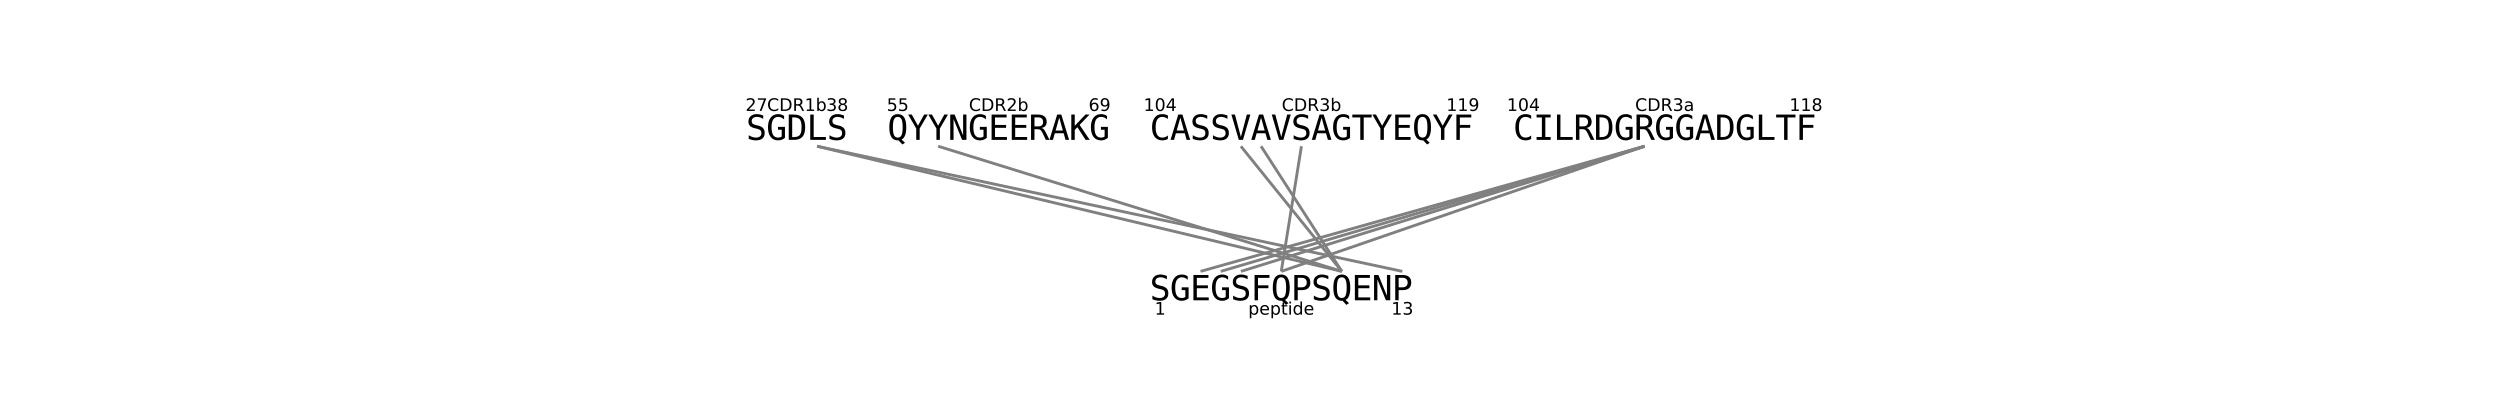 <?xml version="1.0" encoding="utf-8" standalone="no"?>
<!DOCTYPE svg PUBLIC "-//W3C//DTD SVG 1.1//EN"
  "http://www.w3.org/Graphics/SVG/1.1/DTD/svg11.dtd">
<!-- Created with matplotlib (http://matplotlib.org/) -->
<svg height="144pt" version="1.1" viewBox="0 0 864 144" width="864pt" xmlns="http://www.w3.org/2000/svg" xmlns:xlink="http://www.w3.org/1999/xlink">
 <defs>
  <style type="text/css">
*{stroke-linecap:butt;stroke-linejoin:round;}
  </style>
 </defs>
 <g id="figure_1">
  <g id="patch_1">
   <path d="M 0 144 
L 864 144 
L 864 0 
L 0 0 
z
" style="fill:none;"/>
  </g>
  <g id="axes_1">
   <g id="LineCollection_1">
    <path clip-path="url(#pabc7da92ab)" d="M 568.35 50.544 
L 414.9 93.787 
" style="fill:none;stroke:#808080;"/>
    <path clip-path="url(#pabc7da92ab)" d="M 568.35 50.544 
L 421.875 93.787 
" style="fill:none;stroke:#808080;"/>
    <path clip-path="url(#pabc7da92ab)" d="M 568.35 50.544 
L 428.85 93.787 
" style="fill:none;stroke:#808080;"/>
    <path clip-path="url(#pabc7da92ab)" d="M 568.35 50.544 
L 442.8 93.787 
" style="fill:none;stroke:#808080;"/>
    <path clip-path="url(#pabc7da92ab)" d="M 282.375 50.544 
L 463.725 93.787 
" style="fill:none;stroke:#808080;"/>
    <path clip-path="url(#pabc7da92ab)" d="M 282.375 50.544 
L 484.65 93.787 
" style="fill:none;stroke:#808080;"/>
    <path clip-path="url(#pabc7da92ab)" d="M 324.225 50.544 
L 463.725 93.787 
" style="fill:none;stroke:#808080;"/>
    <path clip-path="url(#pabc7da92ab)" d="M 428.85 50.544 
L 463.725 93.787 
" style="fill:none;stroke:#808080;"/>
    <path clip-path="url(#pabc7da92ab)" d="M 435.825 50.544 
L 463.725 93.787 
" style="fill:none;stroke:#808080;"/>
    <path clip-path="url(#pabc7da92ab)" d="M 449.775 50.544 
L 442.8 93.787 
" style="fill:none;stroke:#808080;"/>
   </g>
   <g id="text_1">
    <g clip-path="url(#pabc7da92ab)">
     <!-- Q -->
     <defs>
      <path d="M 31.984 -1.312 
Q 31.641 -1.312 31 -1.359 
Q 30.375 -1.422 29.984 -1.422 
Q 17.781 -1.422 11.75 7.953 
Q 5.719 17.328 5.719 36.375 
Q 5.719 55.469 11.75 64.844 
Q 17.781 74.219 30.078 74.219 
Q 42.438 74.219 48.469 64.844 
Q 54.5 55.469 54.5 36.375 
Q 54.5 22.016 51.141 13.25 
Q 47.797 4.5 41.016 0.984 
L 50.781 -8.297 
L 43.406 -13.188 
z
M 44.188 36.375 
Q 44.188 52.438 40.891 59.328 
Q 37.594 66.219 30.078 66.219 
Q 22.609 66.219 19.312 59.328 
Q 16.016 52.438 16.016 36.375 
Q 16.016 20.359 19.312 13.469 
Q 22.609 6.594 30.078 6.594 
Q 37.594 6.594 40.891 13.453 
Q 44.188 20.312 44.188 36.375 
z
" id="DejaVuSansMono-51"/>
     </defs>
     <g transform="translate(488.013 48.343)scale(0.12 -0.12)">
      <use xlink:href="#DejaVuSansMono-51"/>
     </g>
    </g>
   </g>
   <g id="text_2">
    <g clip-path="url(#pabc7da92ab)">
     <!-- F -->
     <defs>
      <path d="M 11.375 72.906 
L 54.297 72.906 
L 54.297 64.594 
L 21.297 64.594 
L 21.297 43.109 
L 51.219 43.109 
L 51.219 34.812 
L 21.297 34.812 
L 21.297 0 
L 11.375 0 
z
" id="DejaVuSansMono-46"/>
     </defs>
     <g transform="translate(620.538 48.343)scale(0.12 -0.12)">
      <use xlink:href="#DejaVuSansMono-46"/>
     </g>
    </g>
   </g>
   <g id="text_3">
    <g clip-path="url(#pabc7da92ab)">
     <!-- Q -->
     <g transform="translate(460.113 103.783)scale(0.12 -0.12)">
      <use xlink:href="#DejaVuSansMono-51"/>
     </g>
    </g>
   </g>
   <g id="text_4">
    <g clip-path="url(#pabc7da92ab)">
     <!-- F -->
     <g transform="translate(432.213 103.783)scale(0.12 -0.12)">
      <use xlink:href="#DejaVuSansMono-46"/>
     </g>
    </g>
   </g>
   <g id="text_5">
    <g clip-path="url(#pabc7da92ab)">
     <!-- G -->
     <defs>
      <path d="M 53.906 6 
Q 49.953 2.344 45 0.453 
Q 40.047 -1.422 34.281 -1.422 
Q 20.406 -1.422 12.688 8.516 
Q 4.984 18.453 4.984 36.375 
Q 4.984 54.25 12.797 64.234 
Q 20.609 74.219 34.516 74.219 
Q 39.109 74.219 43.312 72.922 
Q 47.516 71.625 51.422 69 
L 51.422 58.891 
Q 47.469 62.641 43.312 64.422 
Q 39.156 66.219 34.516 66.219 
Q 24.906 66.219 20.094 58.766 
Q 15.281 51.312 15.281 36.375 
Q 15.281 21.188 19.938 13.891 
Q 24.609 6.594 34.281 6.594 
Q 37.547 6.594 40.016 7.344 
Q 42.484 8.109 44.484 9.719 
L 44.484 29.297 
L 33.891 29.297 
L 33.891 37.406 
L 53.906 37.406 
z
" id="DejaVuSansMono-47"/>
     </defs>
     <g transform="translate(557.763 48.343)scale(0.12 -0.12)">
      <use xlink:href="#DejaVuSansMono-47"/>
     </g>
    </g>
   </g>
   <g id="text_6">
    <g clip-path="url(#pabc7da92ab)">
     <!-- G -->
     <g transform="translate(404.313 103.783)scale(0.12 -0.12)">
      <use xlink:href="#DejaVuSansMono-47"/>
     </g>
    </g>
   </g>
   <g id="text_7">
    <g clip-path="url(#pabc7da92ab)">
     <!-- G -->
     <g transform="translate(376.413 48.343)scale(0.12 -0.12)">
      <use xlink:href="#DejaVuSansMono-47"/>
     </g>
    </g>
   </g>
   <g id="text_8">
    <g clip-path="url(#pabc7da92ab)">
     <!-- G -->
     <g transform="translate(418.263 103.783)scale(0.12 -0.12)">
      <use xlink:href="#DejaVuSansMono-47"/>
     </g>
    </g>
   </g>
   <g id="text_9">
    <g clip-path="url(#pabc7da92ab)">
     <!-- R -->
     <defs>
      <path d="M 37.109 34.422 
Q 40.922 33.453 43.609 30.734 
Q 46.297 28.031 50.297 19.922 
L 60.203 0 
L 49.609 0 
L 40.922 18.406 
Q 37.156 26.266 34.156 28.531 
Q 31.156 30.812 26.312 30.812 
L 16.891 30.812 
L 16.891 0 
L 6.984 0 
L 6.984 72.906 
L 27.297 72.906 
Q 39.312 72.906 45.703 67.484 
Q 52.094 62.062 52.094 51.812 
Q 52.094 44.578 48.156 40.016 
Q 44.234 35.453 37.109 34.422 
z
M 16.891 64.797 
L 16.891 38.922 
L 27.688 38.922 
Q 34.766 38.922 38.234 42.094 
Q 41.703 45.266 41.703 51.812 
Q 41.703 58.109 38.016 61.453 
Q 34.328 64.797 27.297 64.797 
z
" id="DejaVuSansMono-52"/>
     </defs>
     <g transform="translate(543.813 48.343)scale(0.12 -0.12)">
      <use xlink:href="#DejaVuSansMono-52"/>
     </g>
    </g>
   </g>
   <g id="text_10">
    <g clip-path="url(#pabc7da92ab)">
     <!-- F -->
     <g transform="translate(501.963 48.343)scale(0.12 -0.12)">
      <use xlink:href="#DejaVuSansMono-46"/>
     </g>
    </g>
   </g>
   <g id="text_11">
    <g clip-path="url(#pabc7da92ab)">
     <!-- G -->
     <g transform="translate(578.688 48.343)scale(0.12 -0.12)">
      <use xlink:href="#DejaVuSansMono-47"/>
     </g>
    </g>
   </g>
   <g id="text_12">
    <g clip-path="url(#pabc7da92ab)">
     <!-- E -->
     <defs>
      <path d="M 9.625 72.906 
L 52.875 72.906 
L 52.875 64.594 
L 19.484 64.594 
L 19.484 43.016 
L 51.422 43.016 
L 51.422 34.719 
L 19.484 34.719 
L 19.484 8.297 
L 53.812 8.297 
L 53.812 0 
L 9.625 0 
z
" id="DejaVuSansMono-45"/>
     </defs>
     <g transform="translate(411.288 103.783)scale(0.12 -0.12)">
      <use xlink:href="#DejaVuSansMono-45"/>
     </g>
    </g>
   </g>
   <g id="text_13">
    <g clip-path="url(#pabc7da92ab)">
     <!-- C -->
     <defs>
      <path d="M 52.391 2.594 
Q 48.641 0.594 44.672 -0.406 
Q 40.719 -1.422 36.281 -1.422 
Q 22.266 -1.422 14.516 8.484 
Q 6.781 18.406 6.781 36.375 
Q 6.781 54.25 14.562 64.234 
Q 22.359 74.219 36.281 74.219 
Q 40.719 74.219 44.672 73.219 
Q 48.641 72.219 52.391 70.219 
L 52.391 60.109 
Q 48.781 63.094 44.625 64.656 
Q 40.484 66.219 36.281 66.219 
Q 26.656 66.219 21.875 58.797 
Q 17.094 51.375 17.094 36.375 
Q 17.094 21.438 21.875 14.016 
Q 26.656 6.594 36.281 6.594 
Q 40.578 6.594 44.703 8.156 
Q 48.828 9.719 52.391 12.703 
z
" id="DejaVuSansMono-43"/>
     </defs>
     <g transform="translate(522.888 48.343)scale(0.12 -0.12)">
      <use xlink:href="#DejaVuSansMono-43"/>
     </g>
    </g>
   </g>
   <g id="text_14">
    <g clip-path="url(#pabc7da92ab)">
     <!-- A -->
     <defs>
      <path d="M 30.078 64.203 
L 19.672 26.906 
L 40.484 26.906 
z
M 24.125 72.906 
L 36.078 72.906 
L 58.406 0 
L 48.188 0 
L 42.828 19 
L 17.281 19 
L 12.016 0 
L 1.812 0 
z
" id="DejaVuSansMono-41"/>
     </defs>
     <g transform="translate(432.213 48.343)scale(0.12 -0.12)">
      <use xlink:href="#DejaVuSansMono-41"/>
     </g>
    </g>
   </g>
   <g id="text_15">
    <g clip-path="url(#pabc7da92ab)">
     <!-- S -->
     <defs>
      <path d="M 49.422 70.406 
L 49.422 60.406 
Q 44.922 63.281 40.406 64.75 
Q 35.891 66.219 31.297 66.219 
Q 24.312 66.219 20.266 62.969 
Q 16.219 59.719 16.219 54.203 
Q 16.219 49.359 18.875 46.812 
Q 21.531 44.281 28.812 42.578 
L 33.984 41.406 
Q 44.234 39.016 48.922 33.891 
Q 53.609 28.766 53.609 19.922 
Q 53.609 9.516 47.156 4.047 
Q 40.719 -1.422 28.422 -1.422 
Q 23.297 -1.422 18.109 -0.312 
Q 12.938 0.781 7.719 2.984 
L 7.719 13.484 
Q 13.328 9.906 18.328 8.25 
Q 23.344 6.594 28.422 6.594 
Q 35.891 6.594 40.031 9.938 
Q 44.188 13.281 44.188 19.281 
Q 44.188 24.75 41.328 27.625 
Q 38.484 30.516 31.391 32.078 
L 26.125 33.297 
Q 15.969 35.594 11.375 40.234 
Q 6.781 44.875 6.781 52.688 
Q 6.781 62.453 13.344 68.328 
Q 19.922 74.219 30.812 74.219 
Q 35.016 74.219 39.641 73.266 
Q 44.281 72.312 49.422 70.406 
z
" id="DejaVuSansMono-53"/>
     </defs>
     <g transform="translate(453.138 103.783)scale(0.12 -0.12)">
      <use xlink:href="#DejaVuSansMono-53"/>
     </g>
    </g>
   </g>
   <g id="text_16">
    <g clip-path="url(#pabc7da92ab)">
     <!-- D -->
     <defs>
      <path d="M 21.297 8.109 
Q 33.734 8.109 38.672 14.234 
Q 43.609 20.359 43.609 36.375 
Q 43.609 52.547 38.703 58.672 
Q 33.797 64.797 21.297 64.797 
L 16.609 64.797 
L 16.609 8.109 
z
M 21.484 72.906 
Q 38.188 72.906 46.094 64.016 
Q 54 55.125 54 36.375 
Q 54 17.719 46.094 8.859 
Q 38.188 0 21.484 0 
L 6.688 0 
L 6.688 72.906 
z
" id="DejaVuSansMono-44"/>
     </defs>
     <g transform="translate(550.788 48.343)scale(0.12 -0.12)">
      <use xlink:href="#DejaVuSansMono-44"/>
     </g>
    </g>
   </g>
   <g id="text_17">
    <g clip-path="url(#pabc7da92ab)">
     <!-- S -->
     <g transform="translate(257.838 48.343)scale(0.12 -0.12)">
      <use xlink:href="#DejaVuSansMono-53"/>
     </g>
    </g>
   </g>
   <g id="text_18">
    <g clip-path="url(#pabc7da92ab)">
     <!-- A -->
     <g transform="translate(453.138 48.343)scale(0.12 -0.12)">
      <use xlink:href="#DejaVuSansMono-41"/>
     </g>
    </g>
   </g>
   <g id="text_19">
    <g clip-path="url(#pabc7da92ab)">
     <!-- Y -->
     <defs>
      <path d="M 1.812 72.906 
L 12.312 72.906 
L 30.078 40.719 
L 47.797 72.906 
L 58.406 72.906 
L 35.016 32.719 
L 35.016 0 
L 25.094 0 
L 25.094 32.719 
z
" id="DejaVuSansMono-59"/>
     </defs>
     <g transform="translate(313.638 48.343)scale(0.12 -0.12)">
      <use xlink:href="#DejaVuSansMono-59"/>
     </g>
    </g>
   </g>
   <g id="text_20">
    <g clip-path="url(#pabc7da92ab)">
     <!-- L -->
     <defs>
      <path d="M 10.5 72.906 
L 20.406 72.906 
L 20.406 8.297 
L 55.609 8.297 
L 55.609 0 
L 10.5 0 
z
" id="DejaVuSansMono-4c"/>
     </defs>
     <g transform="translate(278.763 48.343)scale(0.12 -0.12)">
      <use xlink:href="#DejaVuSansMono-4c"/>
     </g>
    </g>
   </g>
   <g id="text_21">
    <g clip-path="url(#pabc7da92ab)">
     <!-- E -->
     <g transform="translate(348.513 48.343)scale(0.12 -0.12)">
      <use xlink:href="#DejaVuSansMono-45"/>
     </g>
    </g>
   </g>
   <g id="text_22">
    <g clip-path="url(#pabc7da92ab)">
     <!-- L -->
     <g transform="translate(536.838 48.343)scale(0.12 -0.12)">
      <use xlink:href="#DejaVuSansMono-4c"/>
     </g>
    </g>
   </g>
   <g id="text_23">
    <g clip-path="url(#pabc7da92ab)">
     <!-- P -->
     <defs>
      <path d="M 19.484 64.797 
L 19.484 37.406 
L 30.906 37.406 
Q 37.75 37.406 41.578 41.016 
Q 45.406 44.625 45.406 51.125 
Q 45.406 57.625 41.594 61.203 
Q 37.797 64.797 30.906 64.797 
z
M 9.625 72.906 
L 30.906 72.906 
Q 43.109 72.906 49.406 67.359 
Q 55.719 61.812 55.719 51.125 
Q 55.719 40.328 49.438 34.812 
Q 43.172 29.297 30.906 29.297 
L 19.484 29.297 
L 19.484 0 
L 9.625 0 
z
" id="DejaVuSansMono-50"/>
     </defs>
     <g transform="translate(481.038 103.783)scale(0.12 -0.12)">
      <use xlink:href="#DejaVuSansMono-50"/>
     </g>
    </g>
   </g>
   <g id="text_24">
    <g clip-path="url(#pabc7da92ab)">
     <!-- D -->
     <g transform="translate(271.788 48.343)scale(0.12 -0.12)">
      <use xlink:href="#DejaVuSansMono-44"/>
     </g>
    </g>
   </g>
   <g id="text_25">
    <g clip-path="url(#pabc7da92ab)">
     <!-- R -->
     <g transform="translate(564.738 48.343)scale(0.12 -0.12)">
      <use xlink:href="#DejaVuSansMono-52"/>
     </g>
    </g>
   </g>
   <g id="text_26">
    <g clip-path="url(#pabc7da92ab)">
     <!-- N -->
     <defs>
      <path d="M 6.781 72.906 
L 19.281 72.906 
L 43.891 12.891 
L 43.891 72.906 
L 53.422 72.906 
L 53.422 0 
L 40.922 0 
L 16.312 60.016 
L 16.312 0 
L 6.781 0 
z
" id="DejaVuSansMono-4e"/>
     </defs>
     <g transform="translate(327.588 48.343)scale(0.12 -0.12)">
      <use xlink:href="#DejaVuSansMono-4e"/>
     </g>
    </g>
   </g>
   <g id="text_27">
    <g clip-path="url(#pabc7da92ab)">
     <!-- G -->
     <g transform="translate(334.563 48.343)scale(0.12 -0.12)">
      <use xlink:href="#DejaVuSansMono-47"/>
     </g>
    </g>
   </g>
   <g id="text_28">
    <g clip-path="url(#pabc7da92ab)">
     <!-- S -->
     <g transform="translate(418.263 48.343)scale(0.12 -0.12)">
      <use xlink:href="#DejaVuSansMono-53"/>
     </g>
    </g>
   </g>
   <g id="text_29">
    <g clip-path="url(#pabc7da92ab)">
     <!-- E -->
     <g transform="translate(467.088 103.783)scale(0.12 -0.12)">
      <use xlink:href="#DejaVuSansMono-45"/>
     </g>
    </g>
   </g>
   <g id="text_30">
    <g clip-path="url(#pabc7da92ab)">
     <!-- A -->
     <g transform="translate(362.463 48.343)scale(0.12 -0.12)">
      <use xlink:href="#DejaVuSansMono-41"/>
     </g>
    </g>
   </g>
   <g id="text_31">
    <g clip-path="url(#pabc7da92ab)">
     <!-- D -->
     <g transform="translate(592.638 48.343)scale(0.12 -0.12)">
      <use xlink:href="#DejaVuSansMono-44"/>
     </g>
    </g>
   </g>
   <g id="text_32">
    <g clip-path="url(#pabc7da92ab)">
     <!-- Y -->
     <g transform="translate(494.988 48.343)scale(0.12 -0.12)">
      <use xlink:href="#DejaVuSansMono-59"/>
     </g>
    </g>
   </g>
   <g id="text_33">
    <g clip-path="url(#pabc7da92ab)">
     <!-- S -->
     <g transform="translate(425.238 103.783)scale(0.12 -0.12)">
      <use xlink:href="#DejaVuSansMono-53"/>
     </g>
    </g>
   </g>
   <g id="text_34">
    <g clip-path="url(#pabc7da92ab)">
     <!-- Q -->
     <g transform="translate(439.188 103.783)scale(0.12 -0.12)">
      <use xlink:href="#DejaVuSansMono-51"/>
     </g>
    </g>
   </g>
   <g id="text_35">
    <g clip-path="url(#pabc7da92ab)">
     <!-- V -->
     <defs>
      <path d="M 30.078 8.297 
L 47.219 72.906 
L 57.422 72.906 
L 36.078 0 
L 24.125 0 
L 2.781 72.906 
L 12.984 72.906 
z
" id="DejaVuSansMono-56"/>
     </defs>
     <g transform="translate(439.188 48.343)scale(0.12 -0.12)">
      <use xlink:href="#DejaVuSansMono-56"/>
     </g>
    </g>
   </g>
   <g id="text_36">
    <g clip-path="url(#pabc7da92ab)">
     <!-- L -->
     <g transform="translate(606.588 48.343)scale(0.12 -0.12)">
      <use xlink:href="#DejaVuSansMono-4c"/>
     </g>
    </g>
   </g>
   <g id="text_37">
    <g clip-path="url(#pabc7da92ab)">
     <!-- A -->
     <g transform="translate(404.313 48.343)scale(0.12 -0.12)">
      <use xlink:href="#DejaVuSansMono-41"/>
     </g>
    </g>
   </g>
   <g id="text_38">
    <g clip-path="url(#pabc7da92ab)">
     <!-- G -->
     <g transform="translate(571.713 48.343)scale(0.12 -0.12)">
      <use xlink:href="#DejaVuSansMono-47"/>
     </g>
    </g>
   </g>
   <g id="text_39">
    <g clip-path="url(#pabc7da92ab)">
     <!-- T -->
     <defs>
      <path d="M 2.297 72.906 
L 57.906 72.906 
L 57.906 64.594 
L 35.109 64.594 
L 35.109 0 
L 25.203 0 
L 25.203 64.594 
L 2.297 64.594 
z
" id="DejaVuSansMono-54"/>
     </defs>
     <g transform="translate(467.088 48.343)scale(0.12 -0.12)">
      <use xlink:href="#DejaVuSansMono-54"/>
     </g>
    </g>
   </g>
   <g id="text_40">
    <g clip-path="url(#pabc7da92ab)">
     <!-- K -->
     <defs>
      <path d="M 6.688 72.906 
L 16.609 72.906 
L 16.609 40.484 
L 47.406 72.906 
L 58.984 72.906 
L 30.609 43.109 
L 59.812 0 
L 47.906 0 
L 24.125 36.531 
L 16.609 28.516 
L 16.609 0 
L 6.688 0 
z
" id="DejaVuSansMono-4b"/>
     </defs>
     <g transform="translate(369.438 48.343)scale(0.12 -0.12)">
      <use xlink:href="#DejaVuSansMono-4b"/>
     </g>
    </g>
   </g>
   <g id="text_41">
    <g clip-path="url(#pabc7da92ab)">
     <!-- S -->
     <g transform="translate(285.738 48.343)scale(0.12 -0.12)">
      <use xlink:href="#DejaVuSansMono-53"/>
     </g>
    </g>
   </g>
   <g id="text_42">
    <g clip-path="url(#pabc7da92ab)">
     <!-- Q -->
     <g transform="translate(306.663 48.343)scale(0.12 -0.12)">
      <use xlink:href="#DejaVuSansMono-51"/>
     </g>
    </g>
   </g>
   <g id="text_43">
    <g clip-path="url(#pabc7da92ab)">
     <!-- T -->
     <g transform="translate(613.563 48.343)scale(0.12 -0.12)">
      <use xlink:href="#DejaVuSansMono-54"/>
     </g>
    </g>
   </g>
   <g id="text_44">
    <g clip-path="url(#pabc7da92ab)">
     <!-- A -->
     <g transform="translate(585.663 48.343)scale(0.12 -0.12)">
      <use xlink:href="#DejaVuSansMono-41"/>
     </g>
    </g>
   </g>
   <g id="text_45">
    <g clip-path="url(#pabc7da92ab)">
     <!-- G -->
     <g transform="translate(460.113 48.343)scale(0.12 -0.12)">
      <use xlink:href="#DejaVuSansMono-47"/>
     </g>
    </g>
   </g>
   <g id="text_46">
    <g clip-path="url(#pabc7da92ab)">
     <!-- Y -->
     <g transform="translate(320.613 48.343)scale(0.12 -0.12)">
      <use xlink:href="#DejaVuSansMono-59"/>
     </g>
    </g>
   </g>
   <g id="text_47">
    <g clip-path="url(#pabc7da92ab)">
     <!-- R -->
     <g transform="translate(355.488 48.343)scale(0.12 -0.12)">
      <use xlink:href="#DejaVuSansMono-52"/>
     </g>
    </g>
   </g>
   <g id="text_48">
    <g clip-path="url(#pabc7da92ab)">
     <!-- P -->
     <g transform="translate(446.163 103.783)scale(0.12 -0.12)">
      <use xlink:href="#DejaVuSansMono-50"/>
     </g>
    </g>
   </g>
   <g id="text_49">
    <g clip-path="url(#pabc7da92ab)">
     <!-- E -->
     <g transform="translate(481.038 48.343)scale(0.12 -0.12)">
      <use xlink:href="#DejaVuSansMono-45"/>
     </g>
    </g>
   </g>
   <g id="text_50">
    <g clip-path="url(#pabc7da92ab)">
     <!-- I -->
     <defs>
      <path d="M 9.812 72.906 
L 50.297 72.906 
L 50.297 64.594 
L 35.016 64.594 
L 35.016 8.297 
L 50.297 8.297 
L 50.297 0 
L 9.812 0 
L 9.812 8.297 
L 25.094 8.297 
L 25.094 64.594 
L 9.812 64.594 
z
" id="DejaVuSansMono-49"/>
     </defs>
     <g transform="translate(529.863 48.343)scale(0.12 -0.12)">
      <use xlink:href="#DejaVuSansMono-49"/>
     </g>
    </g>
   </g>
   <g id="text_51">
    <g clip-path="url(#pabc7da92ab)">
     <!-- C -->
     <g transform="translate(397.338 48.343)scale(0.12 -0.12)">
      <use xlink:href="#DejaVuSansMono-43"/>
     </g>
    </g>
   </g>
   <g id="text_52">
    <g clip-path="url(#pabc7da92ab)">
     <!-- G -->
     <g transform="translate(264.813 48.343)scale(0.12 -0.12)">
      <use xlink:href="#DejaVuSansMono-47"/>
     </g>
    </g>
   </g>
   <g id="text_53">
    <g clip-path="url(#pabc7da92ab)">
     <!-- S -->
     <g transform="translate(446.163 48.343)scale(0.12 -0.12)">
      <use xlink:href="#DejaVuSansMono-53"/>
     </g>
    </g>
   </g>
   <g id="text_54">
    <g clip-path="url(#pabc7da92ab)">
     <!-- N -->
     <g transform="translate(474.063 103.783)scale(0.12 -0.12)">
      <use xlink:href="#DejaVuSansMono-4e"/>
     </g>
    </g>
   </g>
   <g id="text_55">
    <g clip-path="url(#pabc7da92ab)">
     <!-- E -->
     <g transform="translate(341.538 48.343)scale(0.12 -0.12)">
      <use xlink:href="#DejaVuSansMono-45"/>
     </g>
    </g>
   </g>
   <g id="text_56">
    <g clip-path="url(#pabc7da92ab)">
     <!-- G -->
     <g transform="translate(599.613 48.343)scale(0.12 -0.12)">
      <use xlink:href="#DejaVuSansMono-47"/>
     </g>
    </g>
   </g>
   <g id="text_57">
    <g clip-path="url(#pabc7da92ab)">
     <!-- V -->
     <g transform="translate(425.238 48.343)scale(0.12 -0.12)">
      <use xlink:href="#DejaVuSansMono-56"/>
     </g>
    </g>
   </g>
   <g id="text_58">
    <g clip-path="url(#pabc7da92ab)">
     <!-- Y -->
     <g transform="translate(474.063 48.343)scale(0.12 -0.12)">
      <use xlink:href="#DejaVuSansMono-59"/>
     </g>
    </g>
   </g>
   <g id="text_59">
    <g clip-path="url(#pabc7da92ab)">
     <!-- S -->
     <g transform="translate(411.288 48.343)scale(0.12 -0.12)">
      <use xlink:href="#DejaVuSansMono-53"/>
     </g>
    </g>
   </g>
   <g id="text_60">
    <g clip-path="url(#pabc7da92ab)">
     <!-- S -->
     <g transform="translate(397.338 103.783)scale(0.12 -0.12)">
      <use xlink:href="#DejaVuSansMono-53"/>
     </g>
    </g>
   </g>
   <g id="text_61">
    <!-- CDR1b -->
    <defs>
     <path d="M 64.406 67.281 
L 64.406 56.891 
Q 59.422 61.531 53.781 63.812 
Q 48.141 66.109 41.797 66.109 
Q 29.297 66.109 22.656 58.469 
Q 16.016 50.828 16.016 36.375 
Q 16.016 21.969 22.656 14.328 
Q 29.297 6.688 41.797 6.688 
Q 48.141 6.688 53.781 8.984 
Q 59.422 11.281 64.406 15.922 
L 64.406 5.609 
Q 59.234 2.094 53.438 0.328 
Q 47.656 -1.422 41.219 -1.422 
Q 24.656 -1.422 15.125 8.703 
Q 5.609 18.844 5.609 36.375 
Q 5.609 53.953 15.125 64.078 
Q 24.656 74.219 41.219 74.219 
Q 47.75 74.219 53.531 72.484 
Q 59.328 70.75 64.406 67.281 
z
" id="DejaVuSans-43"/>
     <path d="M 19.672 64.797 
L 19.672 8.109 
L 31.594 8.109 
Q 46.688 8.109 53.688 14.938 
Q 60.688 21.781 60.688 36.531 
Q 60.688 51.172 53.688 57.984 
Q 46.688 64.797 31.594 64.797 
z
M 9.812 72.906 
L 30.078 72.906 
Q 51.266 72.906 61.172 64.094 
Q 71.094 55.281 71.094 36.531 
Q 71.094 17.672 61.125 8.828 
Q 51.172 0 30.078 0 
L 9.812 0 
z
" id="DejaVuSans-44"/>
     <path d="M 44.391 34.188 
Q 47.562 33.109 50.562 29.594 
Q 53.562 26.078 56.594 19.922 
L 66.609 0 
L 56 0 
L 46.688 18.703 
Q 43.062 26.031 39.672 28.422 
Q 36.281 30.812 30.422 30.812 
L 19.672 30.812 
L 19.672 0 
L 9.812 0 
L 9.812 72.906 
L 32.078 72.906 
Q 44.578 72.906 50.734 67.672 
Q 56.891 62.453 56.891 51.906 
Q 56.891 45.016 53.688 40.469 
Q 50.484 35.938 44.391 34.188 
z
M 19.672 64.797 
L 19.672 38.922 
L 32.078 38.922 
Q 39.203 38.922 42.844 42.219 
Q 46.484 45.516 46.484 51.906 
Q 46.484 58.297 42.844 61.547 
Q 39.203 64.797 32.078 64.797 
z
" id="DejaVuSans-52"/>
     <path d="M 12.406 8.297 
L 28.516 8.297 
L 28.516 63.922 
L 10.984 60.406 
L 10.984 69.391 
L 28.422 72.906 
L 38.281 72.906 
L 38.281 8.297 
L 54.391 8.297 
L 54.391 0 
L 12.406 0 
z
" id="DejaVuSans-31"/>
     <path d="M 48.688 27.297 
Q 48.688 37.203 44.609 42.844 
Q 40.531 48.484 33.406 48.484 
Q 26.266 48.484 22.188 42.844 
Q 18.109 37.203 18.109 27.297 
Q 18.109 17.391 22.188 11.75 
Q 26.266 6.109 33.406 6.109 
Q 40.531 6.109 44.609 11.75 
Q 48.688 17.391 48.688 27.297 
z
M 18.109 46.391 
Q 20.953 51.266 25.266 53.625 
Q 29.594 56 35.594 56 
Q 45.562 56 51.781 48.094 
Q 58.016 40.188 58.016 27.297 
Q 58.016 14.406 51.781 6.484 
Q 45.562 -1.422 35.594 -1.422 
Q 29.594 -1.422 25.266 0.953 
Q 20.953 3.328 18.109 8.203 
L 18.109 0 
L 9.078 0 
L 9.078 75.984 
L 18.109 75.984 
z
" id="DejaVuSans-62"/>
    </defs>
    <g transform="translate(265.097 38.347)scale(0.06 -0.06)">
     <use xlink:href="#DejaVuSans-43"/>
     <use x="69.824" xlink:href="#DejaVuSans-44"/>
     <use x="146.826" xlink:href="#DejaVuSans-52"/>
     <use x="216.309" xlink:href="#DejaVuSans-31"/>
     <use x="279.932" xlink:href="#DejaVuSans-62"/>
    </g>
   </g>
   <g id="text_62">
    <!-- 27 -->
    <defs>
     <path d="M 19.188 8.297 
L 53.609 8.297 
L 53.609 0 
L 7.328 0 
L 7.328 8.297 
Q 12.938 14.109 22.625 23.891 
Q 32.328 33.688 34.812 36.531 
Q 39.547 41.844 41.422 45.531 
Q 43.312 49.219 43.312 52.781 
Q 43.312 58.594 39.234 62.25 
Q 35.156 65.922 28.609 65.922 
Q 23.969 65.922 18.812 64.312 
Q 13.672 62.703 7.812 59.422 
L 7.812 69.391 
Q 13.766 71.781 18.938 73 
Q 24.125 74.219 28.422 74.219 
Q 39.75 74.219 46.484 68.547 
Q 53.219 62.891 53.219 53.422 
Q 53.219 48.922 51.531 44.891 
Q 49.859 40.875 45.406 35.406 
Q 44.188 33.984 37.641 27.219 
Q 31.109 20.453 19.188 8.297 
z
" id="DejaVuSans-32"/>
     <path d="M 8.203 72.906 
L 55.078 72.906 
L 55.078 68.703 
L 28.609 0 
L 18.312 0 
L 43.219 64.594 
L 8.203 64.594 
z
" id="DejaVuSans-37"/>
    </defs>
    <g transform="translate(257.632 38.347)scale(0.06 -0.06)">
     <use xlink:href="#DejaVuSans-32"/>
     <use x="63.623" xlink:href="#DejaVuSans-37"/>
    </g>
   </g>
   <g id="text_63">
    <!-- 38 -->
    <defs>
     <path d="M 40.578 39.312 
Q 47.656 37.797 51.625 33 
Q 55.609 28.219 55.609 21.188 
Q 55.609 10.406 48.188 4.484 
Q 40.766 -1.422 27.094 -1.422 
Q 22.516 -1.422 17.656 -0.516 
Q 12.797 0.391 7.625 2.203 
L 7.625 11.719 
Q 11.719 9.328 16.594 8.109 
Q 21.484 6.891 26.812 6.891 
Q 36.078 6.891 40.938 10.547 
Q 45.797 14.203 45.797 21.188 
Q 45.797 27.641 41.281 31.266 
Q 36.766 34.906 28.719 34.906 
L 20.219 34.906 
L 20.219 43.016 
L 29.109 43.016 
Q 36.375 43.016 40.234 45.922 
Q 44.094 48.828 44.094 54.297 
Q 44.094 59.906 40.109 62.906 
Q 36.141 65.922 28.719 65.922 
Q 24.656 65.922 20.016 65.031 
Q 15.375 64.156 9.812 62.312 
L 9.812 71.094 
Q 15.438 72.656 20.344 73.438 
Q 25.25 74.219 29.594 74.219 
Q 40.828 74.219 47.359 69.109 
Q 53.906 64.016 53.906 55.328 
Q 53.906 49.266 50.438 45.094 
Q 46.969 40.922 40.578 39.312 
z
" id="DejaVuSans-33"/>
     <path d="M 31.781 34.625 
Q 24.75 34.625 20.719 30.859 
Q 16.703 27.094 16.703 20.516 
Q 16.703 13.922 20.719 10.156 
Q 24.75 6.391 31.781 6.391 
Q 38.812 6.391 42.859 10.172 
Q 46.922 13.969 46.922 20.516 
Q 46.922 27.094 42.891 30.859 
Q 38.875 34.625 31.781 34.625 
z
M 21.922 38.812 
Q 15.578 40.375 12.031 44.719 
Q 8.5 49.078 8.5 55.328 
Q 8.5 64.062 14.719 69.141 
Q 20.953 74.219 31.781 74.219 
Q 42.672 74.219 48.875 69.141 
Q 55.078 64.062 55.078 55.328 
Q 55.078 49.078 51.531 44.719 
Q 48 40.375 41.703 38.812 
Q 48.828 37.156 52.797 32.312 
Q 56.781 27.484 56.781 20.516 
Q 56.781 9.906 50.312 4.234 
Q 43.844 -1.422 31.781 -1.422 
Q 19.734 -1.422 13.25 4.234 
Q 6.781 9.906 6.781 20.516 
Q 6.781 27.484 10.781 32.312 
Q 14.797 37.156 21.922 38.812 
z
M 18.312 54.391 
Q 18.312 48.734 21.844 45.562 
Q 25.391 42.391 31.781 42.391 
Q 38.141 42.391 41.719 45.562 
Q 45.312 48.734 45.312 54.391 
Q 45.312 60.062 41.719 63.234 
Q 38.141 66.406 31.781 66.406 
Q 25.391 66.406 21.844 63.234 
Q 18.312 60.062 18.312 54.391 
z
" id="DejaVuSans-38"/>
    </defs>
    <g transform="translate(285.533 38.347)scale(0.06 -0.06)">
     <use xlink:href="#DejaVuSans-33"/>
     <use x="63.623" xlink:href="#DejaVuSans-38"/>
    </g>
   </g>
   <g id="text_64">
    <!-- CDR2b -->
    <g transform="translate(334.847 38.347)scale(0.06 -0.06)">
     <use xlink:href="#DejaVuSans-43"/>
     <use x="69.824" xlink:href="#DejaVuSans-44"/>
     <use x="146.826" xlink:href="#DejaVuSans-52"/>
     <use x="216.309" xlink:href="#DejaVuSans-32"/>
     <use x="279.932" xlink:href="#DejaVuSans-62"/>
    </g>
   </g>
   <g id="text_65">
    <!-- 55 -->
    <defs>
     <path d="M 10.797 72.906 
L 49.516 72.906 
L 49.516 64.594 
L 19.828 64.594 
L 19.828 46.734 
Q 21.969 47.469 24.109 47.828 
Q 26.266 48.188 28.422 48.188 
Q 40.625 48.188 47.75 41.5 
Q 54.891 34.812 54.891 23.391 
Q 54.891 11.625 47.562 5.094 
Q 40.234 -1.422 26.906 -1.422 
Q 22.312 -1.422 17.547 -0.641 
Q 12.797 0.141 7.719 1.703 
L 7.719 11.625 
Q 12.109 9.234 16.797 8.062 
Q 21.484 6.891 26.703 6.891 
Q 35.156 6.891 40.078 11.328 
Q 45.016 15.766 45.016 23.391 
Q 45.016 31 40.078 35.438 
Q 35.156 39.891 26.703 39.891 
Q 22.75 39.891 18.812 39.016 
Q 14.891 38.141 10.797 36.281 
z
" id="DejaVuSans-35"/>
    </defs>
    <g transform="translate(306.457 38.347)scale(0.06 -0.06)">
     <use xlink:href="#DejaVuSans-35"/>
     <use x="63.623" xlink:href="#DejaVuSans-35"/>
    </g>
   </g>
   <g id="text_66">
    <!-- 69 -->
    <defs>
     <path d="M 33.016 40.375 
Q 26.375 40.375 22.484 35.828 
Q 18.609 31.297 18.609 23.391 
Q 18.609 15.531 22.484 10.953 
Q 26.375 6.391 33.016 6.391 
Q 39.656 6.391 43.531 10.953 
Q 47.406 15.531 47.406 23.391 
Q 47.406 31.297 43.531 35.828 
Q 39.656 40.375 33.016 40.375 
z
M 52.594 71.297 
L 52.594 62.312 
Q 48.875 64.062 45.094 64.984 
Q 41.312 65.922 37.594 65.922 
Q 27.828 65.922 22.672 59.328 
Q 17.531 52.734 16.797 39.406 
Q 19.672 43.656 24.016 45.922 
Q 28.375 48.188 33.594 48.188 
Q 44.578 48.188 50.953 41.516 
Q 57.328 34.859 57.328 23.391 
Q 57.328 12.156 50.688 5.359 
Q 44.047 -1.422 33.016 -1.422 
Q 20.359 -1.422 13.672 8.266 
Q 6.984 17.969 6.984 36.375 
Q 6.984 53.656 15.188 63.938 
Q 23.391 74.219 37.203 74.219 
Q 40.922 74.219 44.703 73.484 
Q 48.484 72.75 52.594 71.297 
z
" id="DejaVuSans-36"/>
     <path d="M 10.984 1.516 
L 10.984 10.5 
Q 14.703 8.734 18.5 7.812 
Q 22.312 6.891 25.984 6.891 
Q 35.75 6.891 40.891 13.453 
Q 46.047 20.016 46.781 33.406 
Q 43.953 29.203 39.594 26.953 
Q 35.25 24.703 29.984 24.703 
Q 19.047 24.703 12.672 31.312 
Q 6.297 37.938 6.297 49.422 
Q 6.297 60.641 12.938 67.422 
Q 19.578 74.219 30.609 74.219 
Q 43.266 74.219 49.922 64.516 
Q 56.594 54.828 56.594 36.375 
Q 56.594 19.141 48.406 8.859 
Q 40.234 -1.422 26.422 -1.422 
Q 22.703 -1.422 18.891 -0.688 
Q 15.094 0.047 10.984 1.516 
z
M 30.609 32.422 
Q 37.25 32.422 41.125 36.953 
Q 45.016 41.5 45.016 49.422 
Q 45.016 57.281 41.125 61.844 
Q 37.25 66.406 30.609 66.406 
Q 23.969 66.406 20.094 61.844 
Q 16.219 57.281 16.219 49.422 
Q 16.219 41.5 20.094 36.953 
Q 23.969 32.422 30.609 32.422 
z
" id="DejaVuSans-39"/>
    </defs>
    <g transform="translate(376.207 38.347)scale(0.06 -0.06)">
     <use xlink:href="#DejaVuSans-36"/>
     <use x="63.623" xlink:href="#DejaVuSans-39"/>
    </g>
   </g>
   <g id="text_67">
    <!-- CDR3b -->
    <g transform="translate(442.96 38.347)scale(0.06 -0.06)">
     <use xlink:href="#DejaVuSans-43"/>
     <use x="69.824" xlink:href="#DejaVuSans-44"/>
     <use x="146.826" xlink:href="#DejaVuSans-52"/>
     <use x="216.309" xlink:href="#DejaVuSans-33"/>
     <use x="279.932" xlink:href="#DejaVuSans-62"/>
    </g>
   </g>
   <g id="text_68">
    <!-- 104 -->
    <defs>
     <path d="M 31.781 66.406 
Q 24.172 66.406 20.328 58.906 
Q 16.5 51.422 16.5 36.375 
Q 16.5 21.391 20.328 13.891 
Q 24.172 6.391 31.781 6.391 
Q 39.453 6.391 43.281 13.891 
Q 47.125 21.391 47.125 36.375 
Q 47.125 51.422 43.281 58.906 
Q 39.453 66.406 31.781 66.406 
z
M 31.781 74.219 
Q 44.047 74.219 50.516 64.516 
Q 56.984 54.828 56.984 36.375 
Q 56.984 17.969 50.516 8.266 
Q 44.047 -1.422 31.781 -1.422 
Q 19.531 -1.422 13.062 8.266 
Q 6.594 17.969 6.594 36.375 
Q 6.594 54.828 13.062 64.516 
Q 19.531 74.219 31.781 74.219 
z
" id="DejaVuSans-30"/>
     <path d="M 37.797 64.312 
L 12.891 25.391 
L 37.797 25.391 
z
M 35.203 72.906 
L 47.609 72.906 
L 47.609 25.391 
L 58.016 25.391 
L 58.016 17.188 
L 47.609 17.188 
L 47.609 0 
L 37.797 0 
L 37.797 17.188 
L 4.891 17.188 
L 4.891 26.703 
z
" id="DejaVuSans-34"/>
    </defs>
    <g transform="translate(395.224 38.347)scale(0.06 -0.06)">
     <use xlink:href="#DejaVuSans-31"/>
     <use x="63.623" xlink:href="#DejaVuSans-30"/>
     <use x="127.246" xlink:href="#DejaVuSans-34"/>
    </g>
   </g>
   <g id="text_69">
    <!-- 119 -->
    <g transform="translate(499.849 38.347)scale(0.06 -0.06)">
     <use xlink:href="#DejaVuSans-31"/>
     <use x="63.623" xlink:href="#DejaVuSans-31"/>
     <use x="127.246" xlink:href="#DejaVuSans-39"/>
    </g>
   </g>
   <g id="text_70">
    <!-- CDR3a -->
    <defs>
     <path d="M 34.281 27.484 
Q 23.391 27.484 19.188 25 
Q 14.984 22.516 14.984 16.5 
Q 14.984 11.719 18.141 8.906 
Q 21.297 6.109 26.703 6.109 
Q 34.188 6.109 38.703 11.406 
Q 43.219 16.703 43.219 25.484 
L 43.219 27.484 
z
M 52.203 31.203 
L 52.203 0 
L 43.219 0 
L 43.219 8.297 
Q 40.141 3.328 35.547 0.953 
Q 30.953 -1.422 24.312 -1.422 
Q 15.922 -1.422 10.953 3.297 
Q 6 8.016 6 15.922 
Q 6 25.141 12.172 29.828 
Q 18.359 34.516 30.609 34.516 
L 43.219 34.516 
L 43.219 35.406 
Q 43.219 41.609 39.141 45 
Q 35.062 48.391 27.688 48.391 
Q 23 48.391 18.547 47.266 
Q 14.109 46.141 10.016 43.891 
L 10.016 52.203 
Q 14.938 54.109 19.578 55.047 
Q 24.219 56 28.609 56 
Q 40.484 56 46.344 49.844 
Q 52.203 43.703 52.203 31.203 
z
" id="DejaVuSans-61"/>
    </defs>
    <g transform="translate(565.088 38.347)scale(0.06 -0.06)">
     <use xlink:href="#DejaVuSans-43"/>
     <use x="69.824" xlink:href="#DejaVuSans-44"/>
     <use x="146.826" xlink:href="#DejaVuSans-52"/>
     <use x="216.309" xlink:href="#DejaVuSans-33"/>
     <use x="279.932" xlink:href="#DejaVuSans-61"/>
    </g>
   </g>
   <g id="text_71">
    <!-- 104 -->
    <g transform="translate(520.774 38.347)scale(0.06 -0.06)">
     <use xlink:href="#DejaVuSans-31"/>
     <use x="63.623" xlink:href="#DejaVuSans-30"/>
     <use x="127.246" xlink:href="#DejaVuSans-34"/>
    </g>
   </g>
   <g id="text_72">
    <!-- 118 -->
    <g transform="translate(618.424 38.347)scale(0.06 -0.06)">
     <use xlink:href="#DejaVuSans-31"/>
     <use x="63.623" xlink:href="#DejaVuSans-31"/>
     <use x="127.246" xlink:href="#DejaVuSans-38"/>
    </g>
   </g>
   <g id="text_73">
    <!-- peptide -->
    <defs>
     <path d="M 18.109 8.203 
L 18.109 -20.797 
L 9.078 -20.797 
L 9.078 54.688 
L 18.109 54.688 
L 18.109 46.391 
Q 20.953 51.266 25.266 53.625 
Q 29.594 56 35.594 56 
Q 45.562 56 51.781 48.094 
Q 58.016 40.188 58.016 27.297 
Q 58.016 14.406 51.781 6.484 
Q 45.562 -1.422 35.594 -1.422 
Q 29.594 -1.422 25.266 0.953 
Q 20.953 3.328 18.109 8.203 
z
M 48.688 27.297 
Q 48.688 37.203 44.609 42.844 
Q 40.531 48.484 33.406 48.484 
Q 26.266 48.484 22.188 42.844 
Q 18.109 37.203 18.109 27.297 
Q 18.109 17.391 22.188 11.75 
Q 26.266 6.109 33.406 6.109 
Q 40.531 6.109 44.609 11.75 
Q 48.688 17.391 48.688 27.297 
z
" id="DejaVuSans-70"/>
     <path d="M 56.203 29.594 
L 56.203 25.203 
L 14.891 25.203 
Q 15.484 15.922 20.484 11.062 
Q 25.484 6.203 34.422 6.203 
Q 39.594 6.203 44.453 7.469 
Q 49.312 8.734 54.109 11.281 
L 54.109 2.781 
Q 49.266 0.734 44.188 -0.344 
Q 39.109 -1.422 33.891 -1.422 
Q 20.797 -1.422 13.156 6.188 
Q 5.516 13.812 5.516 26.812 
Q 5.516 40.234 12.766 48.109 
Q 20.016 56 32.328 56 
Q 43.359 56 49.781 48.891 
Q 56.203 41.797 56.203 29.594 
z
M 47.219 32.234 
Q 47.125 39.594 43.094 43.984 
Q 39.062 48.391 32.422 48.391 
Q 24.906 48.391 20.391 44.141 
Q 15.875 39.891 15.188 32.172 
z
" id="DejaVuSans-65"/>
     <path d="M 18.312 70.219 
L 18.312 54.688 
L 36.812 54.688 
L 36.812 47.703 
L 18.312 47.703 
L 18.312 18.016 
Q 18.312 11.328 20.141 9.422 
Q 21.969 7.516 27.594 7.516 
L 36.812 7.516 
L 36.812 0 
L 27.594 0 
Q 17.188 0 13.234 3.875 
Q 9.281 7.766 9.281 18.016 
L 9.281 47.703 
L 2.688 47.703 
L 2.688 54.688 
L 9.281 54.688 
L 9.281 70.219 
z
" id="DejaVuSans-74"/>
     <path d="M 9.422 54.688 
L 18.406 54.688 
L 18.406 0 
L 9.422 0 
z
M 9.422 75.984 
L 18.406 75.984 
L 18.406 64.594 
L 9.422 64.594 
z
" id="DejaVuSans-69"/>
     <path d="M 45.406 46.391 
L 45.406 75.984 
L 54.391 75.984 
L 54.391 0 
L 45.406 0 
L 45.406 8.203 
Q 42.578 3.328 38.25 0.953 
Q 33.938 -1.422 27.875 -1.422 
Q 17.969 -1.422 11.734 6.484 
Q 5.516 14.406 5.516 27.297 
Q 5.516 40.188 11.734 48.094 
Q 17.969 56 27.875 56 
Q 33.938 56 38.25 53.625 
Q 42.578 51.266 45.406 46.391 
z
M 14.797 27.297 
Q 14.797 17.391 18.875 11.75 
Q 22.953 6.109 30.078 6.109 
Q 37.203 6.109 41.297 11.75 
Q 45.406 17.391 45.406 27.297 
Q 45.406 37.203 41.297 42.844 
Q 37.203 48.484 30.078 48.484 
Q 22.953 48.484 18.875 42.844 
Q 14.797 37.203 14.797 27.297 
z
" id="DejaVuSans-64"/>
    </defs>
    <g transform="translate(431.385 108.756)scale(0.06 -0.06)">
     <use xlink:href="#DejaVuSans-70"/>
     <use x="63.477" xlink:href="#DejaVuSans-65"/>
     <use x="125" xlink:href="#DejaVuSans-70"/>
     <use x="188.477" xlink:href="#DejaVuSans-74"/>
     <use x="227.686" xlink:href="#DejaVuSans-69"/>
     <use x="255.469" xlink:href="#DejaVuSans-64"/>
     <use x="318.945" xlink:href="#DejaVuSans-65"/>
    </g>
   </g>
   <g id="text_74">
    <!-- 1 -->
    <g transform="translate(399.041 108.756)scale(0.06 -0.06)">
     <use xlink:href="#DejaVuSans-31"/>
    </g>
   </g>
   <g id="text_75">
    <!-- 13 -->
    <g transform="translate(480.832 108.756)scale(0.06 -0.06)">
     <use xlink:href="#DejaVuSans-31"/>
     <use x="63.623" xlink:href="#DejaVuSans-33"/>
    </g>
   </g>
  </g>
 </g>
 <defs>
  <clipPath id="pabc7da92ab">
   <rect height="110.88" width="669.6" x="108" y="17.28"/>
  </clipPath>
 </defs>
</svg>
